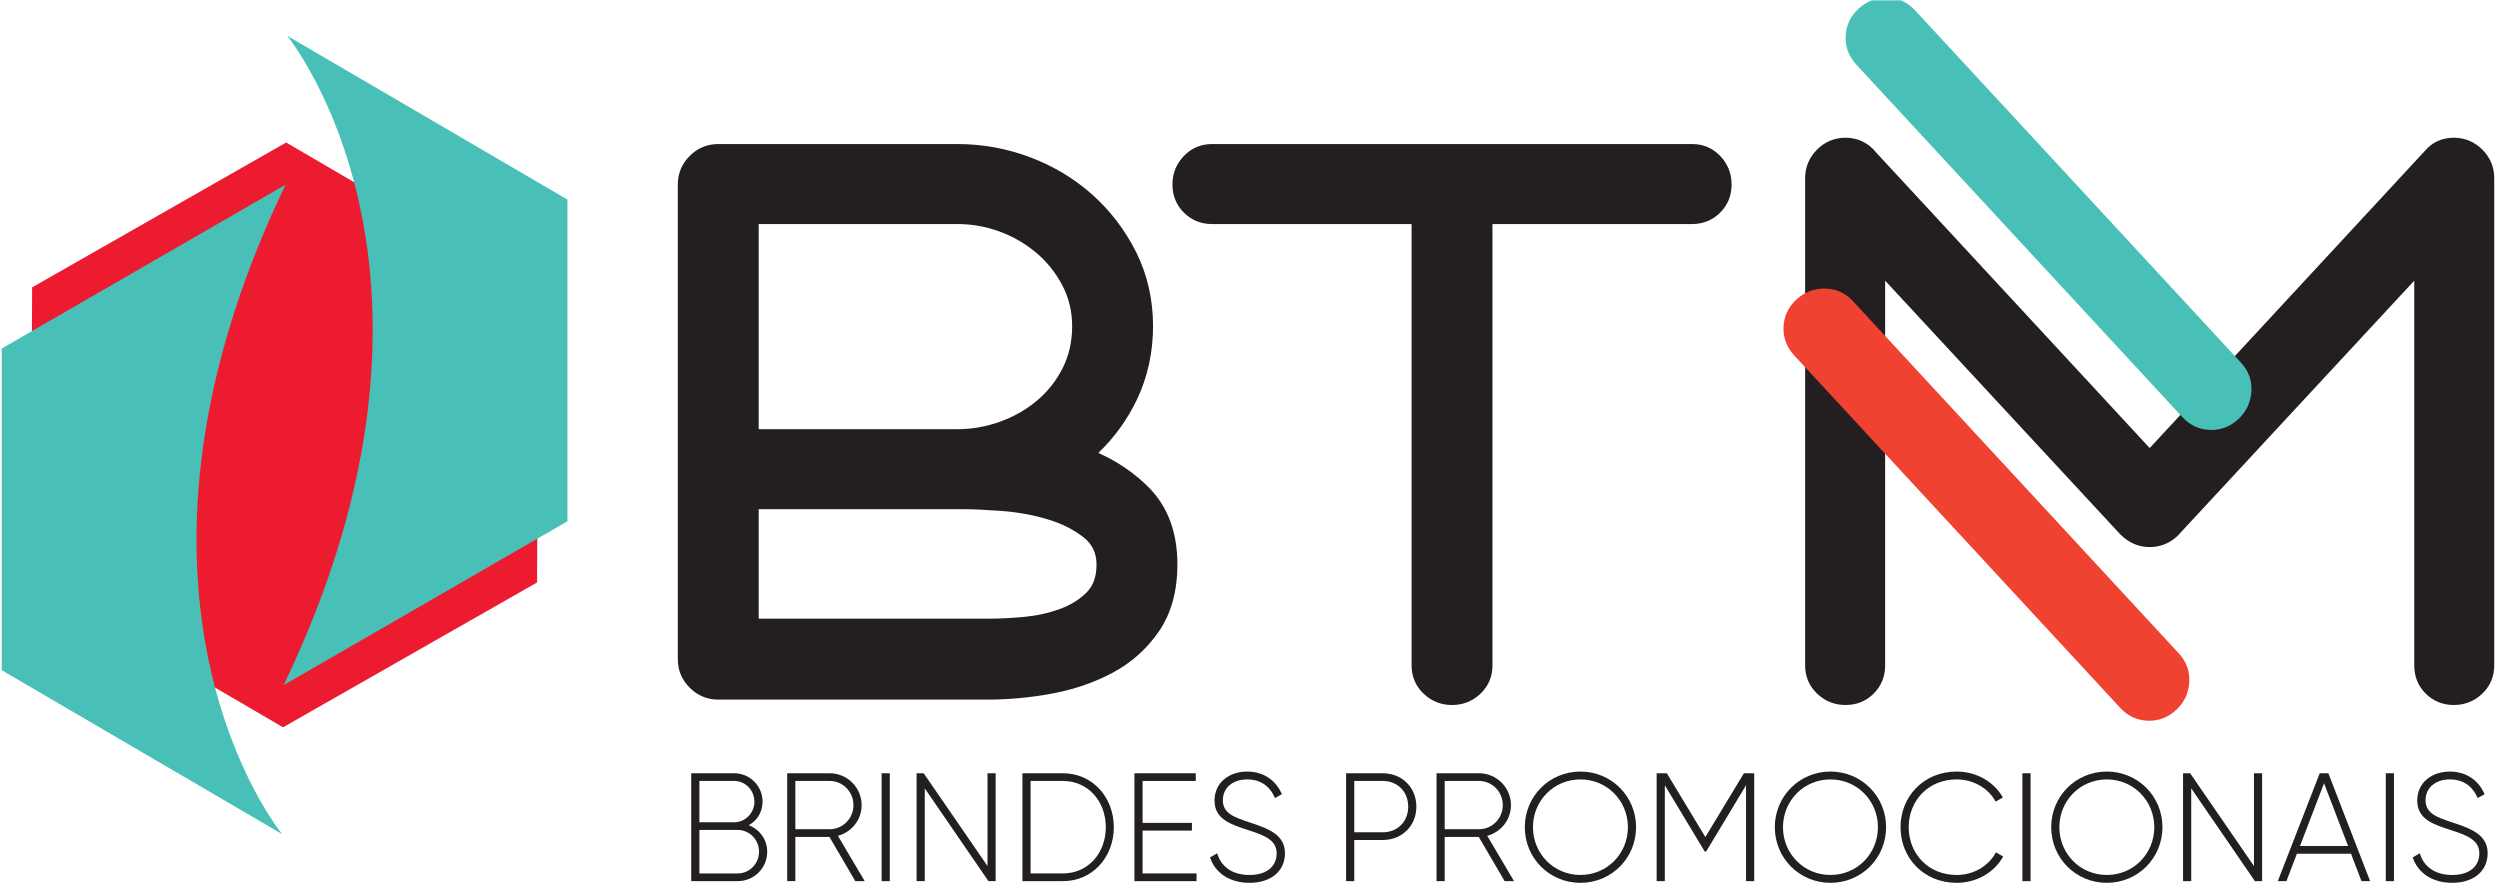 <svg width="399" height="141" viewBox="0 0 399 141" fill="none" xmlns="http://www.w3.org/2000/svg">
<path d="M169.624 58.704C168.619 60.712 167.248 62.46 165.547 63.9C163.826 65.355 161.831 66.499 159.618 67.296C157.396 68.096 155.103 68.5 152.799 68.5H121.09V35.756H152.799C155.1 35.756 157.366 36.16 159.535 36.956C161.704 37.755 163.679 38.897 165.403 40.356C167.111 41.801 168.511 43.557 169.564 45.575C170.594 47.549 171.116 49.731 171.116 52.057C171.116 54.485 170.614 56.724 169.624 58.704ZM157.696 98.743H121.09V81.267H153.663C155.242 81.267 157.335 81.363 159.884 81.549C162.363 81.735 164.798 82.176 167.122 82.86C169.364 83.52 171.322 84.495 172.936 85.759C174.328 86.849 175.004 88.263 175.004 90.079C175.004 91.98 174.512 93.416 173.496 94.469C172.374 95.635 170.924 96.547 169.187 97.183C167.352 97.853 165.403 98.283 163.39 98.463C161.3 98.649 159.386 98.743 157.696 98.743ZM175.292 72.287C177.887 69.803 179.974 66.908 181.502 63.665C183.176 60.112 184.026 56.207 184.026 52.057C184.026 47.803 183.123 43.837 181.342 40.269C179.579 36.745 177.23 33.659 174.362 31.092C171.498 28.531 168.162 26.517 164.44 25.107C160.724 23.703 156.808 22.989 152.799 22.989H114.635C112.868 22.989 111.335 23.628 110.076 24.887C108.818 26.145 108.179 27.679 108.179 29.445V105.199C108.179 106.968 108.818 108.503 110.075 109.756C111.33 111.016 112.864 111.655 114.635 111.655H157.696C161.046 111.655 164.486 111.332 167.919 110.692C171.422 110.043 174.674 108.923 177.586 107.365C180.576 105.767 183.064 103.541 184.976 100.752C186.927 97.907 187.915 94.315 187.915 90.079C187.915 85.075 186.435 81.003 183.518 77.977C181.259 75.639 178.5 73.731 175.292 72.287Z" fill="#231F20"/>
<path d="M270.054 22.989H193.434C191.655 22.989 190.135 23.637 188.922 24.915C187.728 26.169 187.123 27.693 187.123 29.445C187.123 31.215 187.738 32.725 188.947 33.931C190.155 35.141 191.666 35.757 193.434 35.757H225.29V106.208C225.29 107.992 225.938 109.509 227.214 110.72C228.464 111.913 229.988 112.519 231.743 112.519C233.496 112.519 235.022 111.913 236.275 110.72C237.551 109.507 238.199 107.989 238.199 106.208V35.757H270.054C271.819 35.757 273.33 35.143 274.539 33.932C275.751 32.721 276.364 31.211 276.364 29.445C276.364 27.697 275.76 26.173 274.566 24.915C273.35 23.637 271.831 22.989 270.054 22.989Z" fill="#231F20"/>
<path d="M396.182 23.876C394.922 22.62 393.387 21.982 391.626 21.982C389.747 21.982 388.147 22.714 386.994 24.098L343.092 71.51L299.49 24.403C298.243 22.819 296.538 21.982 294.556 21.982C292.79 21.982 291.256 22.62 289.998 23.879C288.739 25.136 288.1 26.671 288.1 28.436V106.208C288.1 107.991 288.75 109.51 290.024 110.72C291.276 111.912 292.8 112.518 294.556 112.518C296.323 112.518 297.832 111.904 299.042 110.694C300.254 109.483 300.867 107.974 300.867 106.208V44.796L338.347 85.232L338.387 85.275C339.739 86.628 341.322 87.315 343.091 87.315C344.73 87.315 346.194 86.744 347.446 85.619L347.498 85.571L385.314 44.795V106.208C385.314 107.976 385.927 109.487 387.136 110.692C388.346 111.904 389.855 112.518 391.626 112.518C393.376 112.518 394.902 111.912 396.155 110.722C397.431 109.507 398.08 107.99 398.08 106.208V28.436C398.08 26.672 397.443 25.14 396.182 23.876Z" fill="#231F20"/>
<path d="M316.754 89.588L338.385 112.97C339.583 114.268 341.059 114.96 342.77 115.026C344.482 115.093 346.007 114.518 347.305 113.32C348.586 112.132 349.295 110.653 349.409 108.922C349.519 107.161 348.963 105.608 347.757 104.302L295.729 48.057C294.519 46.749 293.013 46.074 291.251 46.05C289.521 46.028 287.99 46.618 286.705 47.806C285.406 49.009 284.714 50.486 284.651 52.192C284.582 53.901 285.157 55.428 286.358 56.726L307.987 80.11L316.754 89.588Z" fill="#EF4231"/>
<path d="M5.131 45.861L45.673 22.743L85.963 46.295L85.712 92.963L45.171 116.079L4.88 92.527L5.131 45.861Z" fill="#ED1B2F"/>
<path d="M326.669 43.177L348.299 66.561C349.499 67.858 350.974 68.549 352.686 68.614C354.398 68.682 355.922 68.108 357.219 66.909C358.501 65.721 359.21 64.242 359.323 62.51C359.434 60.75 358.878 59.197 357.671 57.892L305.643 1.646C304.97 0.917 304.203 0.385 303.353 0.052H298.754C297.983 0.345 297.27 0.794 296.619 1.396C295.321 2.598 294.629 4.076 294.566 5.781C294.497 7.49 295.071 9.017 296.273 10.316L317.902 33.7L326.669 43.177Z" fill="#48C0B7"/>
<path d="M45.825 5.704C45.825 5.704 76.921 43.515 45.268 109.345L90.564 83.198V31.855L45.825 5.704Z" fill="#48C0B7"/>
<path d="M45.018 133.118C45.018 133.118 13.922 95.308 45.575 29.476L0.279 55.624V106.966L45.018 133.118Z" fill="#48C0B7"/>
<path d="M121.142 135.932C121.142 134.013 119.617 132.462 117.747 132.462H111.622V139.4H117.747C119.617 139.4 121.142 137.849 121.142 135.932ZM111.622 124.641V131.234H117.182C118.953 131.234 120.403 129.757 120.403 127.937C120.403 126.118 118.953 124.641 117.182 124.641H111.622ZM122.446 135.932C122.446 138.538 120.355 140.629 117.747 140.629H110.319V123.412H117.182C119.691 123.412 121.707 125.453 121.707 127.937C121.707 129.61 120.822 130.988 119.494 131.701C121.215 132.365 122.446 133.964 122.446 135.932Z" fill="#231F20"/>
<path d="M126.939 132.34H132.425C134.515 132.34 136.213 130.619 136.213 128.503C136.213 126.363 134.515 124.642 132.425 124.642H126.939V132.34ZM132.375 133.57H126.939V140.63H125.635V123.412H132.425C135.229 123.412 137.517 125.699 137.517 128.503C137.517 130.84 135.918 132.808 133.729 133.398L138.009 140.63H136.507L132.375 133.57Z" fill="#231F20"/>
<path d="M142.011 140.629H140.707V123.412H142.011V140.629Z" fill="#231F20"/>
<path d="M158.908 123.412V140.629H157.752L147.593 125.823V140.629H146.289V123.412H147.421L157.604 138.219V123.412H158.908Z" fill="#231F20"/>
<path d="M176.488 132.02C176.488 127.936 173.708 124.641 169.649 124.641H164.484V139.399H169.649C173.708 139.399 176.488 136.104 176.488 132.02ZM177.766 132.02C177.766 136.768 174.397 140.629 169.649 140.629H163.181V123.412H169.649C174.397 123.412 177.766 127.272 177.766 132.02Z" fill="#231F20"/>
<path d="M190.967 139.399V140.63H181.054V123.412H190.845V124.642H182.358V131.331H190.229V132.562H182.358V139.399H190.967Z" fill="#231F20"/>
<path d="M193.126 136.842L194.258 136.178C194.849 138.244 196.594 139.646 199.424 139.646C202.301 139.646 203.753 138.17 203.753 136.203C203.753 134.136 201.932 133.348 199.3 132.512C196.422 131.578 193.84 130.766 193.84 127.764C193.84 124.936 196.126 123.142 199.054 123.142C201.882 123.142 203.753 124.764 204.589 126.758L203.482 127.371C202.842 125.822 201.514 124.395 199.054 124.395C196.669 124.395 195.168 125.798 195.168 127.715C195.168 129.782 196.914 130.422 199.374 131.234C202.424 132.242 205.081 133.202 205.081 136.178C205.081 139.031 202.842 140.9 199.424 140.9C196.201 140.9 193.913 139.276 193.126 136.842Z" fill="#231F20"/>
<path d="M224.749 128.749C224.749 126.363 223.053 124.641 220.69 124.641H216.141V132.833H220.69C223.053 132.833 224.749 131.111 224.749 128.749ZM226.054 128.749C226.054 131.775 223.79 134.061 220.69 134.061H216.141V140.629H214.835V123.412H220.69C223.79 123.412 226.054 125.699 226.054 128.749Z" fill="#231F20"/>
<path d="M230.573 132.34H236.057C238.149 132.34 239.845 130.619 239.845 128.503C239.845 126.363 238.149 124.642 236.057 124.642H230.573V132.34ZM236.009 133.57H230.573V140.63H229.268V123.412H236.057C238.862 123.412 241.15 125.699 241.15 128.503C241.15 130.84 239.55 132.808 237.362 133.398L241.641 140.63H240.141L236.009 133.57Z" fill="#231F20"/>
<path d="M259.813 132.02C259.813 127.789 256.491 124.395 252.235 124.395C247.981 124.395 244.661 127.789 244.661 132.02C244.661 136.251 247.981 139.645 252.235 139.645C256.491 139.645 259.813 136.251 259.813 132.02ZM243.357 132.02C243.357 127.101 247.267 123.141 252.235 123.141C257.205 123.141 261.117 127.101 261.117 132.02C261.117 136.939 257.205 140.9 252.235 140.9C247.267 140.9 243.357 136.939 243.357 132.02Z" fill="#231F20"/>
<path d="M279.973 140.629H278.669V125.329L272.298 135.907H272.077L265.707 125.329V140.629H264.402V123.412H266.026L272.175 133.595L278.326 123.412H279.973V140.629Z" fill="#231F20"/>
<path d="M299.717 132.02C299.717 127.789 296.396 124.395 292.14 124.395C287.885 124.395 284.565 127.789 284.565 132.02C284.565 136.251 287.885 139.645 292.14 139.645C296.396 139.645 299.717 136.251 299.717 132.02ZM283.261 132.02C283.261 127.101 287.172 123.141 292.14 123.141C297.109 123.141 301.021 127.101 301.021 132.02C301.021 136.939 297.109 140.9 292.14 140.9C287.172 140.9 283.261 136.939 283.261 132.02Z" fill="#231F20"/>
<path d="M303.324 132.02C303.324 127.101 307.038 123.141 312.278 123.141C315.451 123.141 318.231 124.765 319.656 127.272L318.5 127.936C317.368 125.823 314.983 124.395 312.278 124.395C307.751 124.395 304.628 127.789 304.628 132.02C304.628 136.251 307.751 139.645 312.278 139.645C315.008 139.645 317.418 138.195 318.55 136.029L319.706 136.695C318.303 139.227 315.5 140.9 312.278 140.9C307.038 140.9 303.324 136.939 303.324 132.02Z" fill="#231F20"/>
<path d="M324.077 140.629H322.772V123.412H324.077V140.629Z" fill="#231F20"/>
<path d="M343.825 132.02C343.825 127.789 340.504 124.395 336.248 124.395C331.993 124.395 328.673 127.789 328.673 132.02C328.673 136.251 331.993 139.645 336.248 139.645C340.504 139.645 343.825 136.251 343.825 132.02ZM327.369 132.02C327.369 127.101 331.28 123.141 336.248 123.141C341.217 123.141 345.129 127.101 345.129 132.02C345.129 136.939 341.217 140.9 336.248 140.9C331.28 140.9 327.369 136.939 327.369 132.02Z" fill="#231F20"/>
<path d="M361.034 123.412V140.629H359.879L349.72 125.823V140.629H348.415V123.412H349.547L359.73 138.219V123.412H361.034Z" fill="#231F20"/>
<path d="M374.753 135.021L370.917 125.009L367.079 135.021H374.753ZM375.221 136.251H366.587L364.914 140.629H363.537L370.227 123.412H371.605L378.271 140.629H376.893L375.221 136.251Z" fill="#231F20"/>
<path d="M382.077 140.629H380.772V123.412H382.077V140.629Z" fill="#231F20"/>
<path d="M385.074 136.842L386.206 136.178C386.796 138.244 388.544 139.646 391.372 139.646C394.249 139.646 395.701 138.17 395.701 136.203C395.701 134.136 393.88 133.348 391.249 132.512C388.37 131.578 385.788 130.766 385.788 127.764C385.788 124.936 388.076 123.142 391.002 123.142C393.83 123.142 395.701 124.764 396.537 126.758L395.43 127.371C394.79 125.822 393.462 124.395 391.002 124.395C388.616 124.395 387.116 125.798 387.116 127.715C387.116 129.782 388.862 130.422 391.322 131.234C394.373 132.242 397.029 133.202 397.029 136.178C397.029 139.031 394.79 140.9 391.372 140.9C388.149 140.9 385.862 139.276 385.074 136.842Z" fill="#231F20"/>
</svg>
